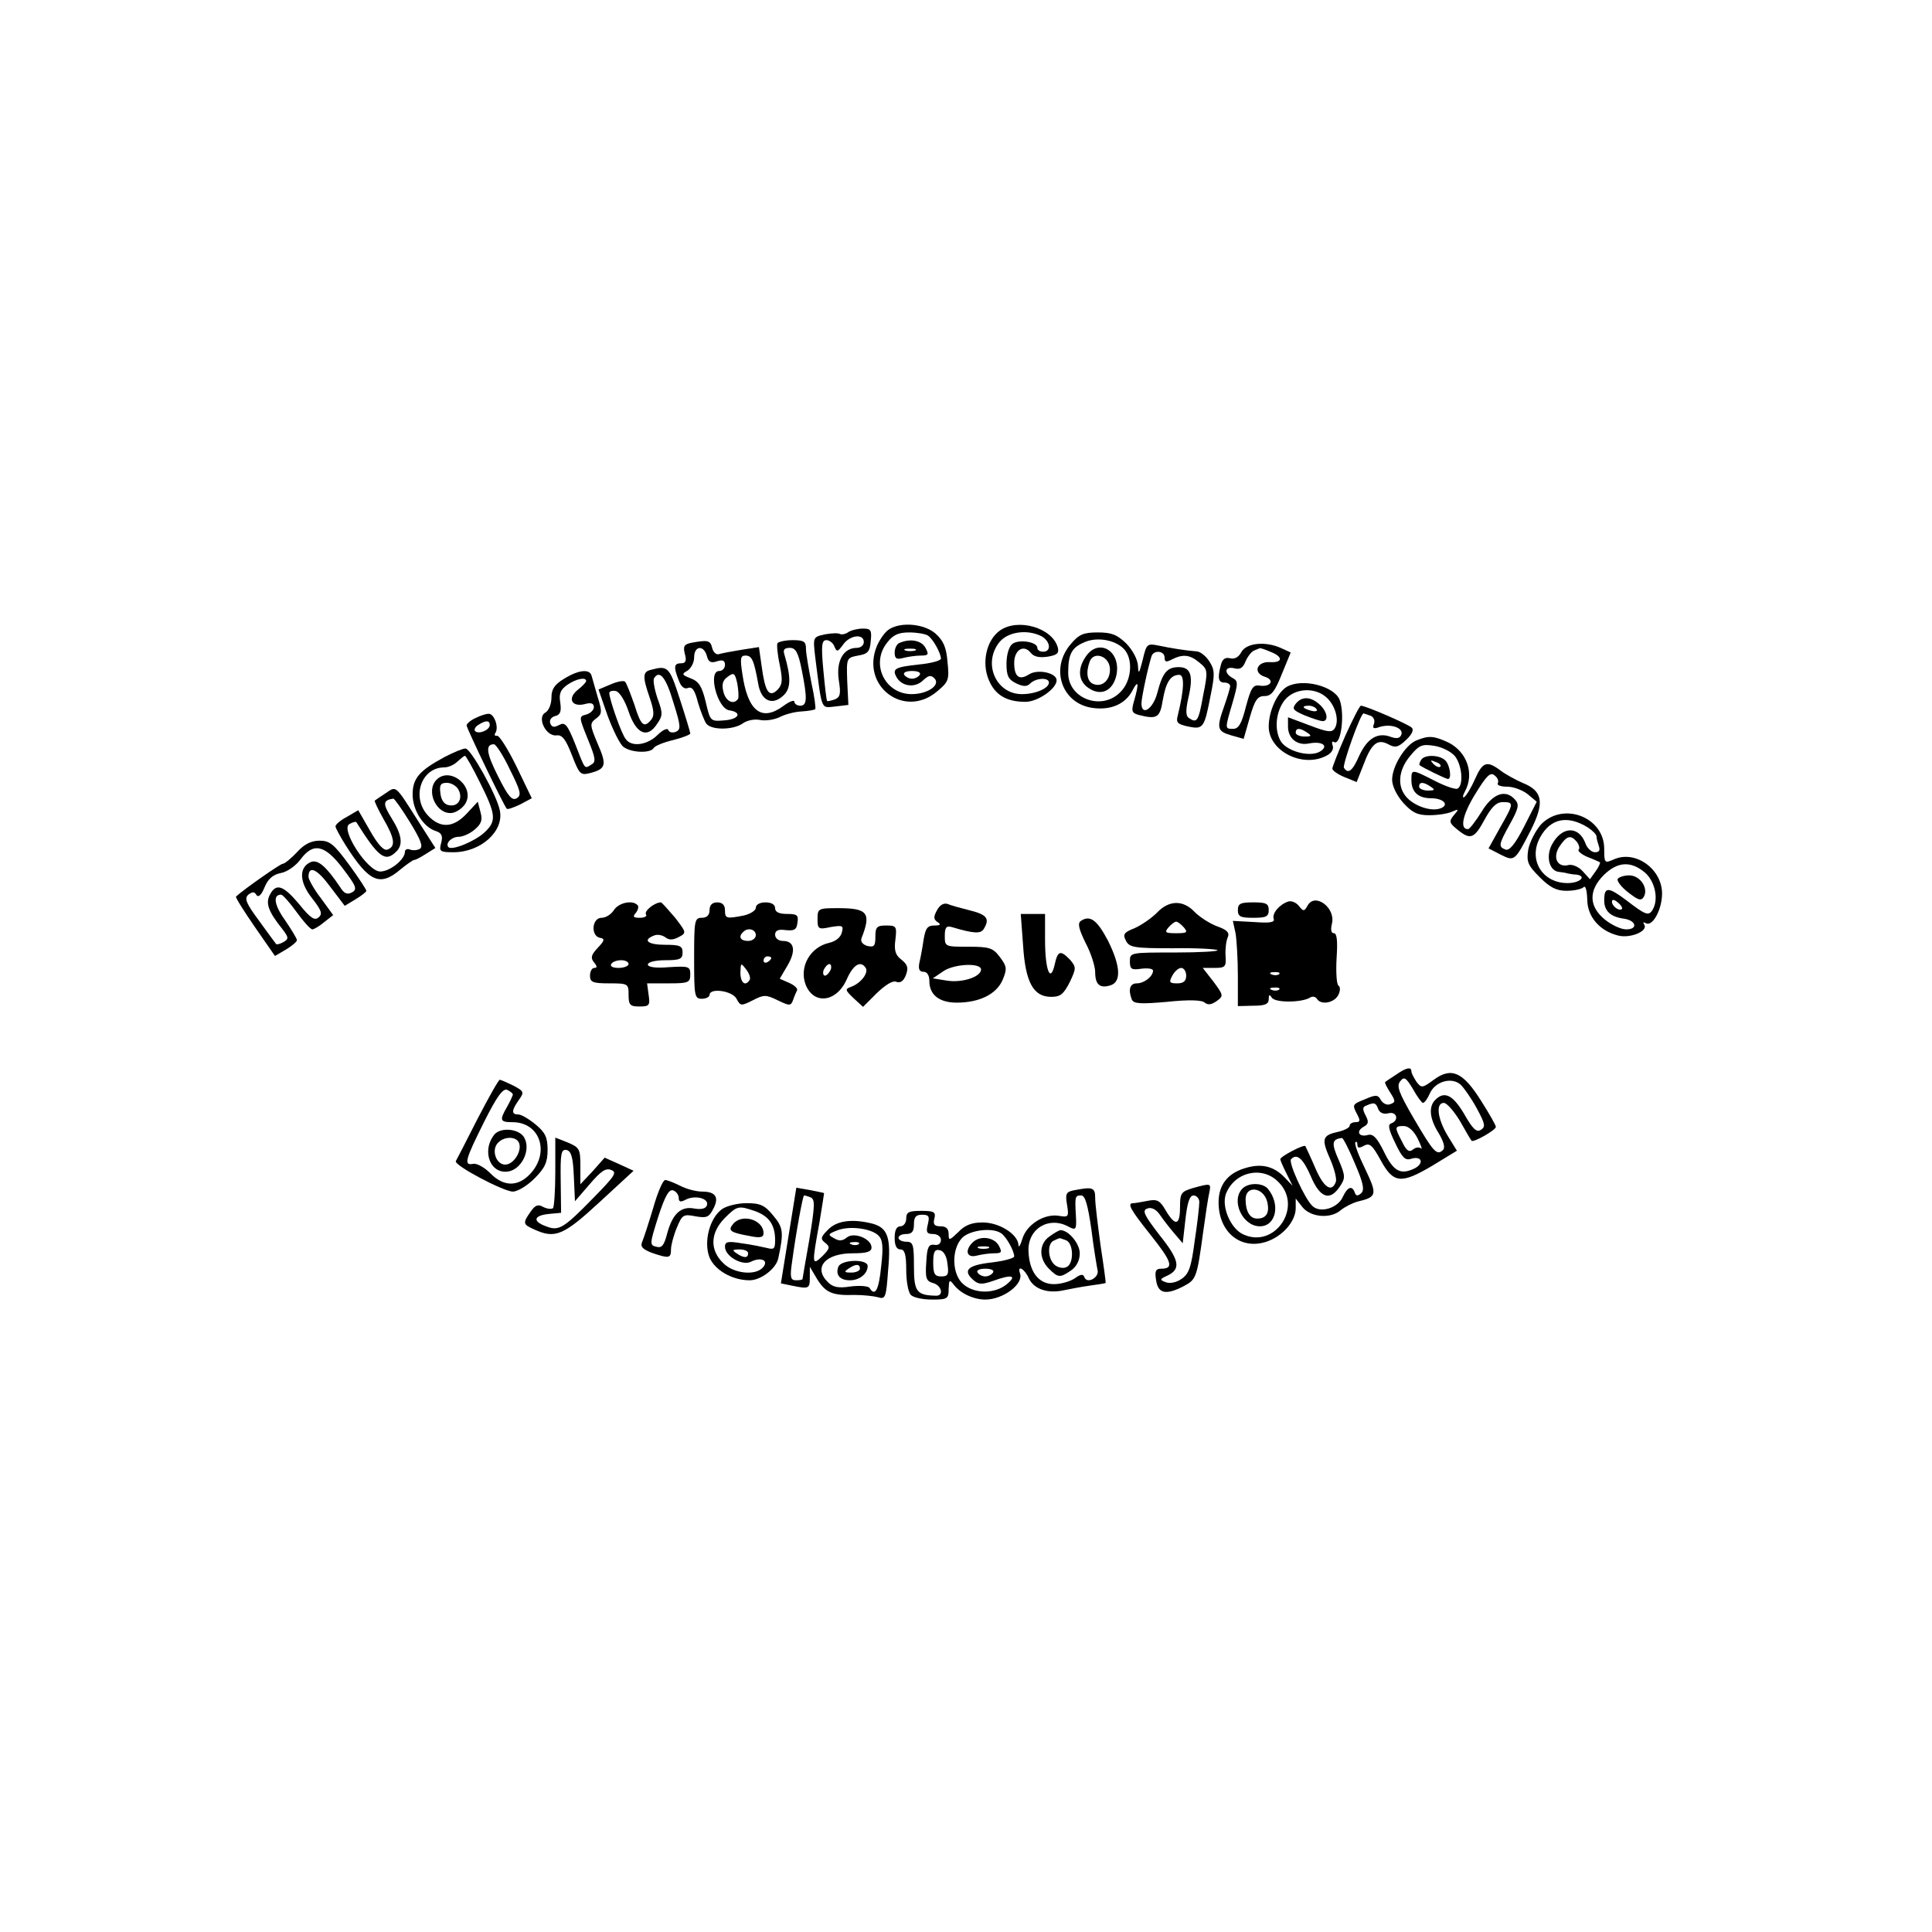 <?xml version="1.0" standalone="no"?>
<!DOCTYPE svg PUBLIC "-//W3C//DTD SVG 20010904//EN"
 "http://www.w3.org/TR/2001/REC-SVG-20010904/DTD/svg10.dtd">
<svg version="1.0" xmlns="http://www.w3.org/2000/svg"
 width="501pt" height="501pt" viewBox="0 0 501 501"
 preserveAspectRatio="xMidYMid meet">
<g transform="translate(0,501) scale(0.1,-0.1)"
fill="#000000" stroke="none">
<path d="M2307 3379 c-11 -6 -25 -26 -33 -44 -43 -104 71 -190 156 -118 30 25
32 30 27 77 -3 38 -11 55 -31 73 -29 25 -87 31 -119 12z m99 -17 c13 -8 34
-46 34 -60 0 -5 -25 -12 -56 -15 -64 -7 -72 -11 -58 -35 15 -23 48 -26 68 -6
14 13 20 14 29 5 17 -17 -17 -41 -59 -41 -69 0 -107 78 -64 133 16 21 30 27
58 27 20 0 42 -4 48 -8z m-21 -102 c-3 -5 -12 -10 -20 -10 -8 0 -17 5 -20 10
-4 6 5 10 20 10 15 0 24 -4 20 -10z"/>
<path d="M2333 3343 c-7 -2 -13 -14 -13 -25 0 -16 5 -19 23 -14 12 3 32 6 45
6 20 0 21 3 12 20 -10 19 -39 25 -67 13z m40 -20 c-7 -2 -19 -2 -25 0 -7 3 -2
5 12 5 14 0 19 -2 13 -5z"/>
<path d="M2593 3375 c-35 -25 -48 -83 -29 -128 16 -39 46 -57 95 -57 32 0 81
34 81 56 0 19 -49 30 -72 15 -25 -16 -38 -6 -38 30 0 34 25 49 43 26 8 -10 22
-13 43 -10 25 4 31 9 27 24 -14 51 -103 77 -150 44z m108 -15 c23 -13 26 -40
4 -40 -8 0 -15 4 -15 10 0 16 -49 23 -65 10 -9 -7 -15 -29 -15 -51 0 -32 5
-41 25 -51 19 -9 28 -9 37 0 14 14 48 16 48 2 0 -15 -35 -30 -70 -30 -67 0
-102 79 -59 134 22 28 73 35 110 16z"/>
<path d="M2200 3371 c-8 -6 -18 -7 -22 -5 -5 3 -22 2 -39 -1 -31 -7 -31 -7
-25 -59 18 -141 14 -132 52 -128 l34 4 -3 61 c-2 61 -2 61 28 67 25 4 31 10
33 38 3 28 0 32 -20 32 -13 0 -30 -4 -38 -9z m40 -26 c0 -8 -8 -15 -18 -15
-35 0 -54 -34 -47 -83 6 -37 4 -45 -11 -51 -9 -3 -18 -5 -19 -4 -2 2 -6 38
-10 81 -6 64 -4 77 8 77 8 0 18 -8 21 -17 6 -14 8 -14 22 5 17 25 54 30 54 7z"/>
<path d="M2776 3339 c-54 -64 -22 -155 59 -165 47 -6 84 11 102 46 15 29 17
18 4 -27 -8 -27 -6 -32 12 -37 47 -12 55 -7 62 37 8 47 20 67 43 67 14 0 13
-37 -4 -106 -5 -18 0 -22 27 -28 39 -8 42 -4 58 79 12 58 11 68 -3 90 -9 14
-24 26 -34 26 -27 2 -65 8 -98 15 -30 6 -31 4 -41 -38 -9 -35 -11 -38 -12 -15
-1 17 -13 40 -30 58 -24 23 -38 29 -74 29 -38 0 -49 -5 -71 -31z m142 -16 c21
-28 15 -81 -13 -108 -48 -49 -135 -17 -135 50 0 49 9 66 43 80 35 15 85 4 105
-22z m102 -18 c0 -12 4 -13 19 -5 28 14 46 13 71 -8 22 -18 23 -21 10 -85 -12
-68 -16 -73 -37 -59 -8 5 -9 19 -1 54 13 56 6 78 -25 78 -31 0 -42 -14 -56
-67 -11 -42 -41 -61 -41 -27 0 14 16 90 26 122 5 17 34 15 34 -3z"/>
<path d="M2816 3308 c-23 -33 -20 -65 8 -83 32 -21 62 -6 71 34 13 62 -45 98
-79 49z m62 -29 c3 -30 -18 -52 -42 -43 -17 6 -21 30 -10 59 10 26 48 15 52
-16z"/>
<path d="M1792 3343 c-18 -4 -21 -9 -16 -29 5 -18 2 -24 -10 -24 -18 0 -20 -9
-6 -44 6 -17 15 -24 24 -20 11 4 18 -6 26 -38 7 -23 17 -49 22 -55 14 -17 70
-16 94 1 11 8 30 12 45 9 15 -3 37 1 50 7 13 7 38 14 56 15 18 1 35 4 37 6 2
2 -2 33 -10 69 -7 36 -14 75 -14 88 0 18 -5 22 -34 22 -19 0 -37 -4 -40 -8 -2
-4 0 -29 6 -56 8 -41 7 -51 -6 -65 -22 -21 -32 -5 -41 62 l-7 49 -45 -7 c-25
-4 -51 -9 -58 -11 -7 -3 -15 4 -18 15 -5 21 -11 22 -55 14z m41 -34 c4 -16 11
-19 26 -14 15 5 21 2 21 -9 0 -9 -7 -16 -15 -16 -30 0 -5 -97 26 -102 34 -5
26 -23 -12 -26 -37 -3 -37 -3 -49 48 -10 41 -18 53 -39 61 -23 9 -24 11 -8 20
9 6 17 21 17 34 0 31 25 33 33 4z m246 -36 c15 -75 14 -93 -4 -93 -8 0 -15 5
-15 10 0 6 -13 1 -29 -11 -56 -41 -92 -14 -106 84 -6 39 -5 47 8 47 17 0 22
-12 33 -72 7 -45 36 -59 65 -32 20 18 21 46 3 107 -4 12 0 17 14 17 15 0 22
-11 31 -57z m-165 -75 c-11 -17 -32 -7 -38 18 -5 19 -2 30 11 39 16 12 19 10
25 -18 3 -17 4 -35 2 -39z"/>
<path d="M3219 3319 c-7 -13 -17 -19 -29 -16 -13 3 -20 -2 -24 -17 -9 -34 -7
-46 9 -46 8 0 15 -4 15 -9 0 -5 -7 -28 -15 -51 -21 -59 -19 -66 18 -77 l32 -9
16 56 c13 45 20 55 38 55 18 0 27 12 45 57 l23 56 -24 11 c-41 19 -91 14 -104
-10z m75 1 c34 -13 33 -29 -1 -27 -34 2 -45 -28 -13 -38 26 -8 16 -27 -13 -23
-18 3 -23 -6 -36 -54 -11 -44 -19 -58 -33 -58 -22 0 -22 -1 -2 67 15 52 15 57
0 65 -23 13 -20 31 5 25 15 -4 22 1 29 18 5 12 15 25 22 28 7 3 14 6 15 6 1 1
13 -3 27 -9z"/>
<path d="M1688 3273 c-22 -5 -22 -18 -3 -73 11 -32 12 -46 4 -56 -19 -23 -27
-16 -44 39 -10 28 -20 55 -24 59 -3 4 -20 1 -38 -7 l-31 -13 24 -69 c14 -37
32 -74 41 -80 20 -15 69 -17 78 -3 3 6 26 15 51 21 24 6 44 14 44 17 0 3 -12
43 -27 89 -27 84 -31 88 -75 76z m58 -84 c20 -63 20 -71 6 -77 -9 -3 -17 -1
-19 5 -2 6 -15 0 -28 -13 -26 -26 -67 -32 -82 -11 -11 12 -43 104 -43 120 0 4
7 7 17 5 9 -2 23 -23 33 -53 20 -59 49 -71 74 -32 15 21 15 28 1 66 -8 24 -12
47 -9 52 14 23 31 3 50 -62z"/>
<path d="M1463 3250 c-25 -15 -33 -27 -33 -49 0 -17 -7 -34 -16 -39 -22 -12 1
-62 29 -59 15 2 24 -10 40 -51 19 -49 22 -53 46 -47 43 11 45 21 21 76 -21 50
-21 53 -4 66 15 11 16 17 4 55 -7 24 -14 49 -16 56 -5 18 -34 15 -71 -8z m57
-6 c0 -3 -10 -14 -22 -23 -27 -22 -16 -45 18 -37 17 5 24 2 24 -8 0 -7 -9 -16
-20 -19 -19 -5 -19 -6 4 -63 21 -51 22 -60 9 -67 -18 -11 -15 -14 -42 55 -20
50 -26 56 -41 48 -13 -7 -19 -6 -23 4 -3 8 2 16 12 19 14 3 17 12 14 34 -4 24
0 34 18 47 23 16 49 21 49 10z"/>
<path d="M3337 3229 c-25 -15 -47 -63 -47 -103 0 -64 89 -109 151 -75 12 6 18
17 15 25 -3 8 -2 13 3 10 18 -12 29 71 15 109 -14 36 -97 57 -137 34z m101
-26 c25 -21 36 -62 23 -82 -7 -11 -18 -10 -65 8 l-56 21 0 -24 c0 -31 24 -50
54 -44 36 7 54 -7 27 -22 -28 -14 -87 3 -101 30 -16 30 -11 75 11 104 25 31
76 35 107 9z m-48 -93 c12 -8 11 -10 -7 -10 -13 0 -23 5 -23 10 0 13 11 13 30
0z"/>
<path d="M3360 3185 c-10 -13 -7 -17 23 -30 20 -8 41 -15 47 -15 16 0 12 25
-8 43 -23 21 -46 22 -62 2z m54 -14 c4 -5 -3 -7 -14 -4 -23 6 -26 13 -6 13 8
0 17 -4 20 -9z"/>
<path d="M3489 3103 c-19 -43 -34 -82 -34 -86 0 -5 14 -15 31 -22 l32 -13 17
43 c21 57 37 70 65 55 18 -10 26 -8 46 11 15 14 21 26 15 32 -9 9 -120 57
-132 57 -3 0 -21 -35 -40 -77z m65 51 c8 -3 12 -12 9 -21 -5 -12 -1 -14 15 -8
30 9 62 -3 56 -20 -4 -10 -12 -11 -27 -6 -34 13 -61 -3 -82 -48 -18 -41 -29
-49 -40 -32 -4 8 43 141 51 141 1 0 9 -3 18 -6z"/>
<path d="M1233 3148 c-13 -6 -23 -15 -23 -19 0 -8 97 -209 104 -216 2 -3 18 3
35 11 l30 16 -40 83 c-22 45 -45 81 -50 79 -6 -1 -8 2 -4 8 9 15 -4 50 -18 49
-7 0 -22 -5 -34 -11z m37 -18 c0 -13 -28 -25 -38 -16 -3 4 0 11 8 16 20 13 30
12 30 0z m52 -115 c28 -56 31 -67 18 -75 -12 -7 -22 4 -48 56 -31 61 -34 84
-11 84 5 0 24 -29 41 -65z"/>
<path d="M3673 3090 c-29 -12 -63 -67 -63 -102 0 -16 12 -41 29 -60 23 -25 36
-32 67 -32 22 0 48 4 59 9 18 8 19 7 5 -9 -13 -16 -12 -20 9 -37 34 -28 44
-24 71 26 18 33 31 45 47 45 29 0 29 -3 -7 -66 l-30 -54 31 -16 c36 -18 37
-18 78 62 37 73 32 103 -21 124 -18 8 -44 22 -57 32 -35 26 -46 23 -66 -22
-10 -23 -23 -44 -28 -47 -5 -3 -4 4 2 15 25 46 5 103 -44 127 -37 17 -50 18
-82 5z m100 -41 c18 -23 23 -74 7 -84 -5 -3 -32 6 -59 20 -61 31 -61 31 -61 2
0 -31 18 -47 51 -47 32 0 48 -17 25 -26 -23 -9 -64 4 -86 26 -28 28 -25 72 7
110 23 28 31 31 62 26 20 -3 44 -15 54 -27z m111 -70 c-3 -5 8 -9 24 -9 17 0
40 -9 53 -19 l24 -20 -33 -65 c-23 -45 -38 -63 -48 -59 -19 7 -18 13 12 67 21
38 24 49 14 61 -25 30 -59 18 -88 -30 -15 -24 -31 -45 -35 -45 -22 -1 -15 36
18 90 30 49 40 59 51 49 8 -6 11 -15 8 -20z m-174 -9 c12 -8 11 -10 -7 -10
-13 0 -23 5 -23 10 0 13 11 13 30 0z"/>
<path d="M3685 3039 c-4 -6 -5 -12 -4 -13 7 -6 68 -36 74 -36 10 0 5 36 -7 48
-15 15 -55 16 -63 1z m50 -17 c-3 -3 -11 0 -18 7 -9 10 -8 11 6 5 10 -3 15 -9
12 -12z"/>
<path d="M1153 3047 c-65 -35 -83 -55 -83 -97 0 -41 28 -85 60 -95 15 -5 19
-12 14 -31 -6 -22 -3 -24 32 -24 71 0 132 55 120 109 -8 40 -76 161 -89 160
-7 0 -31 -10 -54 -22z m92 -67 c41 -82 43 -99 12 -128 -24 -23 -84 -48 -94
-39 -9 10 8 27 26 27 11 0 29 8 41 18 18 15 22 25 16 46 l-7 27 -28 -30 c-35
-38 -69 -40 -101 -6 -44 47 -18 125 42 125 11 0 26 7 34 15 9 8 17 15 20 15 2
0 20 -31 39 -70z"/>
<path d="M1132 2988 c-29 -29 0 -92 41 -86 11 2 26 12 33 23 28 43 -38 99 -74
63z m57 -26 c12 -23 -1 -45 -25 -40 -12 2 -20 13 -22 31 -3 22 1 27 17 27 11
0 25 -8 30 -18z"/>
<path d="M1000 2953 c-14 -9 -27 -18 -28 -19 -2 -1 8 -22 22 -47 29 -50 33
-72 11 -80 -9 -4 -24 11 -45 48 l-31 54 -29 -17 c-17 -9 -30 -20 -30 -25 0 -4
12 -26 27 -50 60 -94 88 -107 141 -62 17 14 33 25 36 25 4 0 17 7 31 16 l24
15 -46 72 c-59 93 -55 89 -83 70z m63 -75 c27 -44 35 -63 26 -69 -7 -4 -18 -5
-26 -2 -7 3 -13 0 -13 -6 0 -20 -39 -51 -64 -51 -33 0 -104 110 -80 123 9 5
16 7 18 5 58 -92 75 -105 104 -76 18 18 14 44 -13 87 -23 37 -22 46 5 50 3 0
22 -27 43 -61z"/>
<path d="M3996 2872 c-14 -16 -29 -45 -33 -65 -5 -32 -1 -41 30 -72 26 -26 43
-35 69 -35 19 0 38 4 44 9 5 6 9 -5 10 -31 0 -45 32 -82 80 -94 31 -8 78 11
68 28 -4 6 -3 8 4 4 17 -10 42 35 42 77 0 64 -70 114 -126 88 -23 -10 -24 -9
-24 28 0 82 -106 123 -164 63z m122 -8 c12 -8 22 -18 22 -23 0 -5 3 -16 6 -25
4 -11 1 -16 -10 -16 -9 0 -21 11 -25 24 -18 46 -62 43 -87 -5 -16 -31 -6 -68
19 -70 7 -1 17 -2 22 -4 6 -1 16 -3 23 -3 28 -4 9 -22 -23 -22 -66 0 -103 61
-71 119 27 49 71 58 124 25z m-29 -37 c6 -8 8 -17 5 -20 -4 -3 6 -12 22 -19
16 -6 31 -13 33 -14 1 -2 -3 -12 -11 -23 l-15 -21 -19 21 c-10 11 -26 18 -36
16 -29 -8 -43 19 -24 48 19 28 29 31 45 12z m177 -80 c26 -23 36 -70 19 -97
-10 -16 -19 -12 -67 25 -48 36 -58 36 -58 0 0 -27 16 -42 49 -47 34 -4 40 -28
8 -28 -14 0 -39 12 -56 26 -41 34 -42 75 -2 115 36 35 70 37 107 6z m-60 -94
c-7 -7 -26 7 -26 19 0 6 6 6 15 -2 9 -7 13 -15 11 -17z"/>
<path d="M4195 2731 c-3 -5 9 -21 27 -35 27 -21 34 -23 41 -11 12 22 -10 55
-38 55 -13 0 -26 -4 -30 -9z"/>
<path d="M770 2800 c-15 -16 -32 -30 -37 -30 -6 0 -102 -67 -121 -85 -2 -2 20
-37 49 -79 l52 -75 29 17 c15 9 28 20 28 24 0 4 -14 27 -31 52 -28 39 -32 66
-10 66 4 0 22 -20 40 -45 18 -25 36 -45 41 -45 4 0 18 8 31 19 l23 18 -32 44
c-18 23 -32 49 -32 55 0 31 22 21 56 -25 l38 -50 28 17 c15 9 28 19 28 22 0 3
-20 34 -45 68 -39 53 -50 62 -76 62 -22 0 -40 -9 -59 -30z m119 -42 c35 -46
38 -54 24 -62 -13 -7 -21 -3 -32 15 -35 52 -56 70 -74 64 -32 -13 -32 -51 2
-94 25 -32 28 -41 17 -50 -10 -9 -21 -2 -50 34 -41 49 -60 56 -76 25 -12 -22
-4 -44 32 -89 17 -22 17 -26 3 -34 -9 -5 -17 -7 -19 -5 -1 1 -21 28 -44 60
-34 46 -39 58 -28 68 11 8 16 8 21 -1 5 -7 13 0 21 20 9 22 22 33 42 37 17 3
39 19 51 35 33 45 63 39 110 -23z"/>
<path d="M3340 2672 c-23 -8 -42 -31 -37 -45 3 -9 -10 -11 -51 -8 l-55 3 7
-32 c3 -18 6 -68 6 -111 l0 -78 40 1 c30 0 40 4 40 17 0 12 2 13 8 4 9 -14 78
-13 99 0 6 4 14 3 18 -3 10 -17 44 -11 55 9 6 11 6 22 1 25 -5 3 -7 35 -5 71
3 45 1 65 -7 65 -7 0 -9 9 -5 25 10 41 -44 81 -63 47 -9 -16 -11 -16 -23 -1
-7 9 -20 14 -28 11z m-23 -188 c-3 -3 -12 -4 -19 -1 -8 3 -5 6 6 6 11 1 17 -2
13 -5z m0 -40 c-3 -3 -12 -4 -19 -1 -8 3 -5 6 6 6 11 1 17 -2 13 -5z"/>
<path d="M1592 2650 c-7 -11 -21 -20 -32 -20 -25 0 -29 -47 -4 -52 13 -2 12
-7 -6 -26 -17 -18 -19 -26 -10 -37 9 -11 9 -15 1 -15 -6 0 -11 -9 -11 -20 0
-17 7 -20 50 -20 49 0 50 -1 50 -30 0 -26 4 -30 28 -30 26 0 28 3 24 30 l-4
30 56 0 c51 0 56 2 56 23 0 21 -4 22 -55 19 -35 -3 -55 0 -55 7 0 6 19 11 45
11 38 0 45 3 45 20 0 17 -7 20 -45 20 -45 0 -60 12 -29 24 9 4 22 1 30 -5 9
-7 19 -7 34 1 21 11 20 12 -10 51 -18 21 -34 39 -36 39 -16 0 -44 -22 -39 -31
4 -5 -4 -9 -16 -9 -17 0 -19 3 -10 13 6 8 8 17 4 20 -13 14 -49 6 -61 -13z
m38 -140 c0 -5 -12 -10 -26 -10 -14 0 -23 4 -19 10 3 6 15 10 26 10 10 0 19
-4 19 -10z"/>
<path d="M1840 2650 c0 -13 -7 -20 -20 -20 -19 0 -20 -7 -20 -105 0 -98 1
-105 20 -105 11 0 20 5 20 10 0 19 59 11 70 -10 10 -19 12 -19 42 -4 29 15 34
15 65 0 31 -15 34 -15 40 2 3 9 8 20 10 24 2 5 -7 13 -20 19 l-25 11 20 34
c23 39 18 64 -12 64 -11 0 -20 7 -20 16 0 11 8 15 28 12 22 -2 28 1 30 20 3
19 -1 22 -27 22 -21 0 -31 5 -31 15 0 9 -9 15 -25 15 -15 0 -25 -6 -25 -14 0
-7 -14 -16 -31 -20 -46 -9 -49 -8 -49 14 0 13 -7 20 -20 20 -13 0 -20 -7 -20
-20z m120 -65 c0 -8 -9 -15 -20 -15 -20 0 -26 11 -13 23 12 13 33 7 33 -8z
m40 -59 c0 -3 -4 -8 -10 -11 -5 -3 -10 -1 -10 4 0 6 5 11 10 11 6 0 10 -2 10
-4z m-56 -57 c-11 -18 -24 -8 -24 19 1 26 1 26 15 8 8 -10 12 -23 9 -27z"/>
<path d="M2430 2650 c-10 -18 -9 -24 1 -31 10 -6 8 -9 -8 -9 -18 0 -23 -7 -28
-37 -3 -21 -8 -48 -11 -60 -3 -16 0 -23 11 -23 9 0 15 -9 15 -24 0 -36 26 -56
71 -56 59 0 103 22 119 59 12 29 11 35 -7 59 -18 24 -27 27 -82 27 -60 0 -61
0 -61 28 0 22 4 27 18 23 57 -17 75 -18 83 -5 16 26 9 37 -35 48 -24 6 -50 13
-59 17 -10 3 -20 -3 -27 -16z m114 -155 c-2 -19 -50 -34 -88 -28 l-37 6 28 19
c29 19 99 22 97 3z"/>
<path d="M3000 2643 c-14 -14 -40 -32 -58 -40 -28 -11 -31 -16 -22 -33 9 -17
22 -19 121 -19 61 1 113 -2 116 -5 4 -3 -46 -6 -110 -6 -116 0 -117 0 -117
-23 0 -20 4 -23 30 -19 17 2 30 0 30 -5 0 -15 -23 -33 -42 -33 -18 0 -23 -16
-13 -42 5 -11 22 -12 91 -6 56 6 91 5 98 -2 9 -7 18 -5 31 4 18 13 18 15 -8
50 l-28 36 30 0 c29 0 31 3 29 33 -1 17 2 39 6 47 5 12 -3 19 -28 28 -19 7
-45 24 -58 37 -30 32 -67 31 -98 -2z m70 -38 c11 -13 8 -15 -20 -15 -28 0 -31
2 -20 15 7 8 16 15 20 15 4 0 13 -7 20 -15z m6 -125 c0 -14 -7 -20 -23 -20
-21 0 -22 3 -13 20 6 11 16 20 23 20 7 0 13 -9 13 -20z"/>
<path d="M3210 2650 c0 -17 7 -20 40 -20 33 0 40 3 40 20 0 17 -7 20 -40 20
-33 0 -40 -3 -40 -20z"/>
<path d="M2120 2627 c0 -26 2 -28 34 -21 31 5 34 4 29 -14 -3 -13 -16 -23 -33
-27 -49 -11 -78 -62 -61 -108 21 -54 81 -46 107 14 17 38 36 49 49 29 8 -13
-13 -40 -38 -49 -16 -6 -16 -8 7 -30 l24 -22 35 35 c23 22 42 34 51 30 11 -4
19 2 25 17 7 19 5 27 -11 40 -16 12 -20 24 -16 53 4 34 2 36 -24 36 -24 0 -28
-4 -28 -29 0 -24 -3 -28 -21 -24 -12 4 -18 11 -15 20 26 66 16 78 -61 78 -51
0 -53 -1 -53 -28z m34 -132 c-4 -8 -10 -15 -15 -15 -4 0 -6 7 -3 15 4 8 10 15
15 15 4 0 6 -7 3 -15z"/>
<path d="M2653 2559 c6 -97 27 -134 73 -134 24 0 32 7 48 38 17 36 17 39 1 58
-25 26 -32 24 -40 -12 -11 -50 -25 -15 -25 64 l0 67 -31 0 -32 0 6 -81z"/>
<path d="M2803 2622 c-9 -6 -6 -20 12 -57 14 -26 25 -61 25 -76 0 -32 12 -43
40 -34 28 9 26 50 -7 116 -28 53 -46 67 -70 51z"/>
<path d="M3620 2223 c-14 -9 -26 -17 -28 -19 -2 -1 4 -13 13 -27 14 -22 14
-25 1 -30 -9 -4 -19 1 -25 10 -7 14 -13 15 -40 3 -35 -14 -35 -14 -21 -41 8
-15 7 -19 -5 -19 -8 0 -15 -4 -15 -9 0 -5 -13 -12 -30 -16 -41 -9 -44 -18 -21
-70 11 -25 18 -52 15 -60 -11 -29 -32 -14 -54 38 -12 28 -24 53 -25 55 -4 5
-65 -27 -65 -34 0 -3 7 -19 16 -37 l16 -32 -21 22 c-29 30 -62 37 -105 23 -44
-14 -66 -44 -66 -88 0 -77 57 -124 124 -102 42 14 76 53 76 87 l0 25 18 -23
c22 -26 73 -30 99 -7 10 8 29 18 43 22 51 12 52 18 20 85 -17 35 -29 66 -25
69 3 3 5 0 5 -7 0 -8 5 -9 17 -2 15 8 22 1 43 -37 33 -61 53 -63 134 -15 l64
39 -24 39 c-27 45 -31 85 -10 85 8 0 26 -21 42 -47 15 -27 28 -49 30 -51 4 -6
64 28 63 36 0 4 -17 34 -38 67 -47 75 -77 89 -123 55 -30 -22 -32 -22 -45 -5
-7 11 -13 22 -13 27 0 12 -13 10 -40 -9z m70 -73 c4 0 12 11 18 25 14 31 57
43 80 22 9 -9 28 -36 42 -62 21 -39 23 -47 10 -55 -11 -7 -21 2 -43 41 -29 49
-51 61 -75 37 -18 -18 -15 -49 9 -87 13 -22 17 -37 11 -43 -16 -16 -25 -5 -76
82 -39 67 -45 84 -35 96 10 13 15 10 33 -20 11 -20 23 -36 26 -36z m-116 -16
c4 -10 14 -14 26 -11 22 6 29 -18 8 -26 -10 -3 -7 -16 10 -51 18 -38 26 -46
41 -41 29 9 35 -13 7 -26 -35 -16 -53 -6 -78 46 -17 34 -27 45 -40 42 -24 -7
-33 9 -12 21 13 7 14 13 5 30 -8 15 -8 22 2 25 20 9 25 8 31 -9z m102 -76 c9
-18 13 -30 9 -26 -5 4 -14 3 -21 -3 -10 -8 -17 -3 -28 20 -20 38 -20 41 4 41
12 0 26 -12 36 -32z m-163 -64 c22 -51 26 -69 17 -78 -9 -8 -14 -8 -17 2 -7
19 -19 14 -31 -12 -13 -29 -59 -43 -79 -23 -20 19 -63 114 -55 121 15 16 31 2
51 -44 24 -57 50 -66 76 -26 14 21 14 27 -4 69 -19 43 -17 53 9 56 3 0 18 -29
33 -65z m-198 -49 c65 -64 -9 -174 -91 -136 -33 15 -57 72 -45 105 22 57 94
74 136 31z"/>
<path d="M3222 1928 c-31 -31 0 -98 45 -98 42 0 54 57 21 97 -13 16 -50 17
-66 1z m64 -34 c7 -29 -2 -44 -26 -44 -19 0 -30 19 -30 50 0 37 46 32 56 -6z"/>
<path d="M1238 2108 c-29 -57 -54 -106 -56 -109 -5 -11 124 -79 148 -79 12 0
37 15 56 34 27 27 34 42 34 74 0 33 -6 45 -31 66 -17 14 -37 26 -45 26 -18 0
-18 10 1 37 15 21 14 23 -14 38 -17 8 -32 15 -35 15 -3 0 -29 -46 -58 -102z
m92 63 c-1 -3 -7 -17 -15 -31 -20 -35 -19 -40 14 -40 71 0 98 -78 46 -134 -32
-34 -69 -34 -104 2 -15 15 -35 26 -44 24 -25 -5 -21 10 28 108 33 66 49 88 60
84 8 -4 15 -9 15 -13z"/>
<path d="M1282 2068 c-35 -44 -9 -107 40 -95 33 9 54 56 38 86 -12 24 -61 29
-78 9z m64 -22 c8 -21 -14 -56 -36 -56 -23 0 -36 36 -20 55 16 19 49 19 56 1z"/>
<path d="M1440 1972 c0 -49 -3 -92 -6 -95 -4 -3 -15 -2 -25 3 -14 8 -21 5 -33
-12 -21 -30 -20 -33 9 -46 54 -25 76 -16 169 70 l89 82 -37 17 -38 17 -31 -35
-32 -34 0 47 c0 44 -2 48 -32 61 l-33 13 0 -88z m48 -12 l3 -65 38 44 c29 34
42 43 56 37 16 -6 9 -16 -46 -72 -78 -80 -90 -87 -123 -74 -36 13 -32 28 7 32
l32 3 -1 83 c-1 71 1 82 15 80 12 -3 17 -18 19 -68z"/>
<path d="M1694 1878 c-12 -40 -25 -80 -29 -89 -5 -12 2 -19 26 -28 44 -15 49
-14 49 9 0 11 7 37 15 56 14 34 17 36 48 30 29 -5 35 -3 46 18 17 31 7 46 -28
46 -16 0 -42 7 -57 15 -16 8 -34 15 -39 15 -6 0 -20 -33 -31 -72z m66 26 c0
-11 5 -12 18 -5 25 13 62 3 55 -15 -3 -8 -14 -11 -32 -8 -35 7 -57 -13 -71
-65 -8 -31 -14 -38 -28 -34 -18 4 -17 8 5 78 18 55 28 72 39 68 8 -3 14 -12
14 -19z"/>
<path d="M3093 1929 c-30 -9 -33 -13 -33 -49 0 -48 -12 -51 -37 -9 -15 26 -22
30 -47 25 -16 -3 -32 -6 -37 -6 -17 0 -9 -15 46 -84 54 -68 60 -86 26 -86 -14
0 -17 -6 -13 -30 5 -35 26 -39 72 -15 32 17 34 22 50 140 6 44 13 90 16 103 5
24 4 24 -43 11z m17 -36 c0 -10 -5 -56 -12 -101 -9 -69 -15 -86 -35 -99 -13
-9 -30 -12 -40 -8 -16 6 -16 8 4 17 36 17 32 40 -20 105 -40 52 -46 64 -32 69
10 4 22 -1 32 -15 8 -12 25 -34 37 -48 l23 -27 7 62 c5 44 11 62 21 62 8 0 15
-8 15 -17z"/>
<path d="M2045 1806 l-20 -124 29 -6 c44 -9 46 -8 46 22 l0 27 19 -32 c22 -35
39 -43 97 -41 23 0 50 -3 61 -6 19 -6 21 -1 26 70 8 86 -1 110 -41 121 -52 13
-92 8 -115 -16 -19 -19 -20 -24 -7 -34 13 -10 12 -15 -7 -34 -28 -27 -28 -22
-8 87 7 41 12 76 12 76 -1 1 -18 4 -37 8 l-35 6 -20 -124z m57 99 c12 -5 11
-22 -3 -108 -10 -56 -18 -103 -18 -104 -1 -2 -8 -3 -17 -3 -14 0 -16 8 -10 48
10 75 28 172 31 172 2 0 10 -2 17 -5z m176 -99 c11 -11 13 -29 7 -80 -6 -62
-16 -79 -30 -56 -3 5 -25 7 -49 4 -32 -5 -46 -2 -59 11 -39 38 -7 75 64 75 37
0 49 4 49 15 0 23 -46 41 -64 26 -11 -9 -20 -10 -33 -2 -17 9 -16 11 7 20 31
13 89 6 108 -13z m-51 -22 c-3 -3 -12 -4 -19 -1 -8 3 -5 6 6 6 11 1 17 -2 13
-5z"/>
<path d="M2174 1725 c-8 -21 4 -35 30 -35 25 0 46 17 46 37 0 19 -69 17 -76
-2z m56 -5 c0 -5 -10 -10 -22 -10 -19 0 -20 2 -8 10 19 13 30 13 30 0z"/>
<path d="M2783 1923 c-18 -4 -21 -9 -16 -37 5 -31 4 -33 -20 -29 -38 7 -85
-22 -96 -60 -5 -17 -10 -24 -10 -15 -2 28 -50 58 -93 58 -28 0 -46 -7 -63 -25
-23 -22 -25 -23 -25 -5 0 14 -7 20 -21 20 -16 0 -20 5 -16 20 4 17 0 20 -34
20 -32 0 -39 -3 -39 -20 0 -11 -7 -20 -15 -20 -10 0 -15 -10 -15 -30 0 -20 5
-30 15 -30 11 0 15 -13 15 -53 0 -29 5 -58 12 -65 7 -7 31 -12 55 -12 40 0 43
2 43 28 1 23 2 25 13 11 17 -23 52 -39 82 -39 46 0 100 40 90 68 -8 23 12 12
23 -13 13 -28 49 -40 90 -31 15 3 45 9 67 12 22 3 41 6 42 7 1 1 -5 45 -13 97
-7 52 -14 107 -14 123 0 28 -6 30 -57 20z m47 -100 c6 -49 14 -96 16 -106 6
-19 -27 -38 -34 -19 -3 9 -10 8 -25 -3 -12 -8 -36 -15 -54 -15 -40 0 -64 32
-66 86 -2 58 53 91 104 63 19 -10 21 -8 19 28 -3 51 -2 53 14 53 10 0 17 -25
26 -87z m-424 12 c-5 -20 -3 -25 14 -25 11 0 20 -7 20 -15 0 -10 -7 -15 -17
-13 -15 2 -19 -6 -21 -45 -3 -42 0 -49 17 -54 23 -6 29 -33 9 -33 -51 1 -58
10 -58 76 0 57 -2 64 -20 64 -11 0 -20 5 -20 10 0 6 9 10 20 10 15 0 20 7 20
25 0 19 5 25 21 25 18 0 20 -4 15 -25z m190 -23 c13 -8 34 -46 34 -60 0 -5
-27 -12 -60 -16 -62 -7 -75 -21 -44 -47 12 -10 22 -10 48 -1 49 18 65 15 37
-8 -30 -25 -82 -26 -112 -1 -30 24 -33 89 -5 120 19 21 79 29 102 13z m-139
-80 c4 -27 1 -32 -16 -32 -17 0 -21 6 -21 36 0 28 4 35 17 32 10 -2 18 -15 20
-36z m118 -22 c-3 -5 -12 -10 -20 -10 -8 0 -17 5 -20 10 -4 6 5 10 20 10 15 0
24 -4 20 -10z"/>
<path d="M2722 1804 c-28 -19 -29 -57 -2 -84 24 -24 29 -24 58 -4 14 10 22 26
22 44 0 25 -29 60 -50 60 -3 0 -16 -7 -28 -16z m42 -10 c21 -8 21 -63 1 -70
-8 -4 -22 -1 -30 6 -18 15 -20 56 -2 63 6 3 13 6 14 6 1 1 8 -2 17 -5z"/>
<path d="M2522 1788 c-21 -21 -15 -41 11 -34 12 3 32 6 45 6 20 0 21 3 12 20
-12 22 -49 27 -68 8z m41 -15 c-7 -2 -19 -2 -25 0 -7 3 -2 5 12 5 14 0 19 -2
13 -5z"/>
<path d="M1873 1875 c-33 -23 -49 -86 -33 -126 14 -33 59 -59 104 -59 29 0 68
30 74 56 15 69 13 81 -13 112 -22 27 -34 32 -69 32 -23 0 -51 -7 -63 -15z m86
-6 c35 -13 51 -35 51 -75 0 -23 -3 -25 -22 -20 -13 3 -42 9 -65 12 -36 6 -43
4 -43 -9 0 -25 45 -50 67 -39 26 13 47 4 32 -14 -19 -23 -77 -17 -104 11 -35
34 -33 78 4 116 33 33 36 33 80 18z m-19 -109 c0 -13 -11 -13 -30 0 -12 8 -11
10 8 10 12 0 22 -4 22 -10z"/>
<path d="M1901 1836 c-14 -17 -8 -22 42 -31 28 -6 37 -4 37 7 0 35 -56 52 -79
24z"/>
</g>
</svg>
